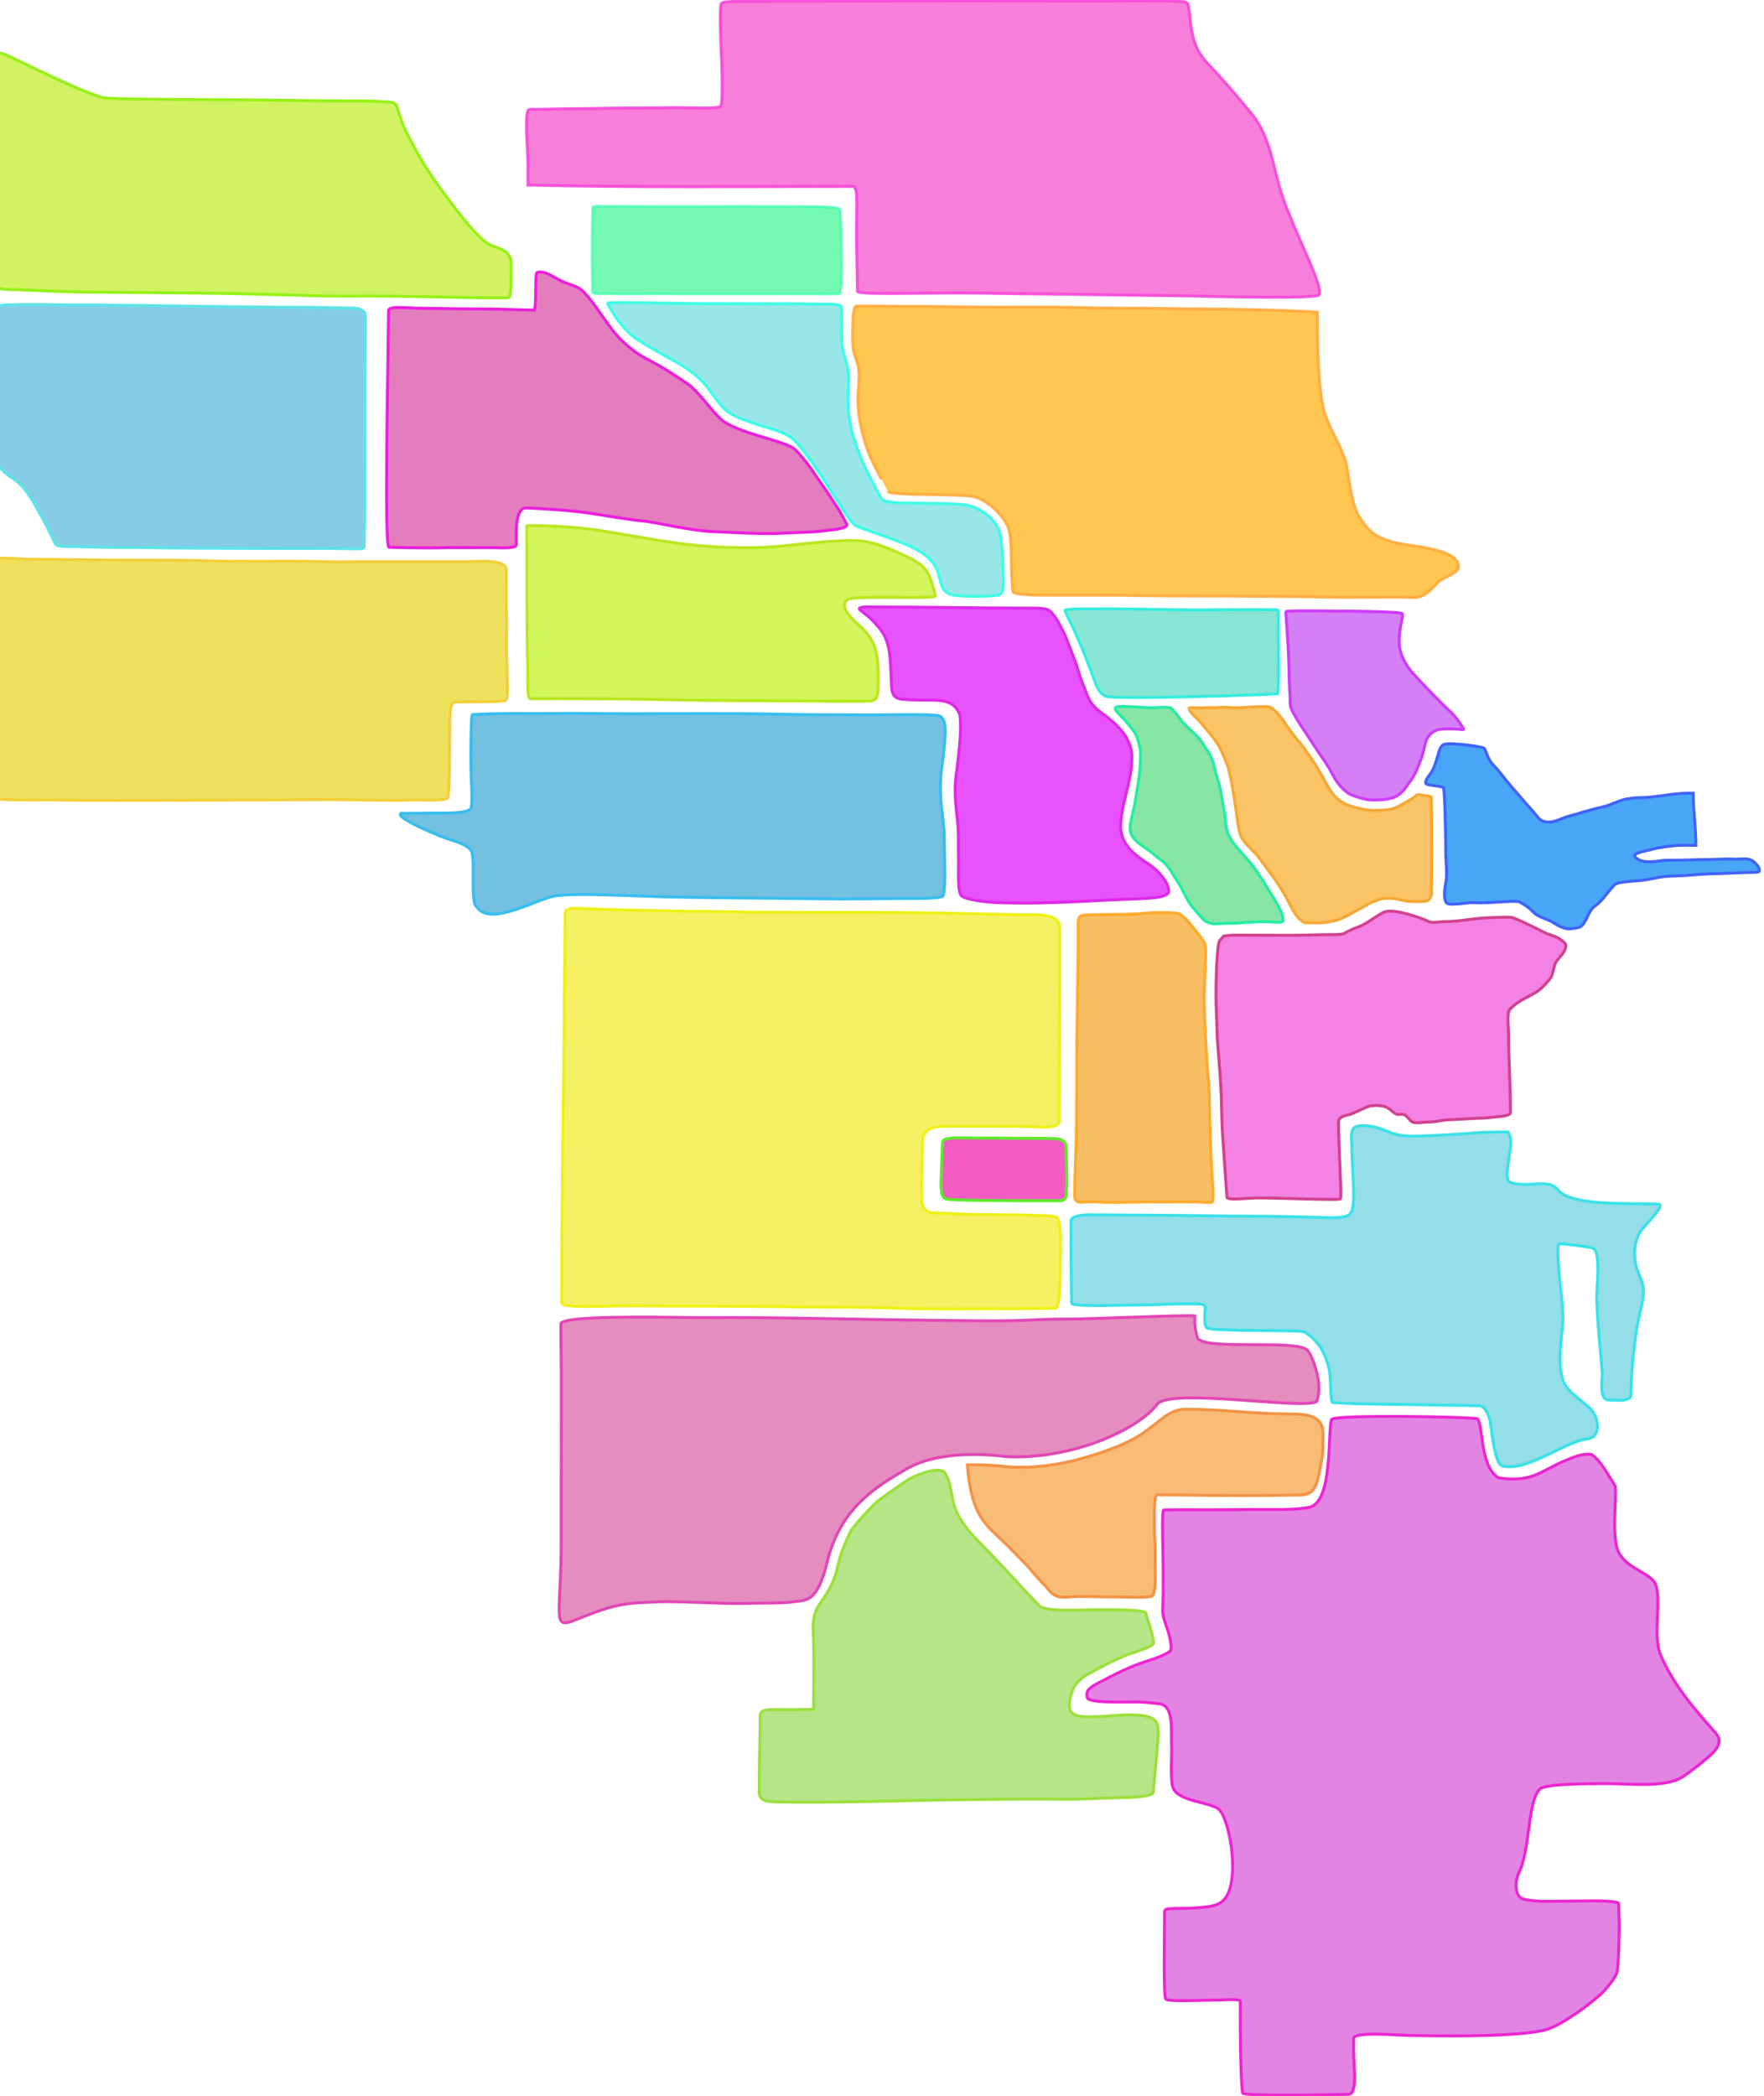 <?xml version="1.0" encoding="utf-8"?>
<svg width="598.959" height="711.54" viewBox="771.357 338.353 598.959 711.54" xmlns="http://www.w3.org/2000/svg">
  <g transform="matrix(1, 0, 0, 1, -50.302, -150.521)">
    <path id="loop" ng-click="sortApts('loop')" d="M 1235.795 808.19 C 1234.812 809.365 1234.273 825.091 1234.694 832.96 C 1234.911 837.023 1234.844 839.938 1235.126 843.291 C 1235.61 849.052 1236.142 856.073 1236.344 860.829 C 1236.445 863.215 1236.495 870.141 1236.8 874.383 C 1237.222 880.238 1237.819 889.492 1238.267 895.281 C 1238.365 896.549 1244.8 895.559 1249.09 895.559 C 1256.838 895.559 1276.464 896.443 1276.782 895.876 C 1277.302 895.237 1276.152 878.793 1276.152 869.849 C 1276.152 867.635 1279.247 867.506 1280.211 867.143 C 1282.872 866.141 1285.911 864.425 1287.082 864.286 C 1288.949 864.065 1289.67 864.143 1291.141 864.365 C 1292.891 864.63 1294.036 865.989 1295.096 866.692 C 1296.413 867.566 1296.711 867.086 1297.802 867.143 C 1299.466 867.23 1300.075 869.369 1301.41 869.849 C 1302.517 870.247 1304.799 869.849 1305.469 869.849 C 1309.716 869.849 1311.152 868.947 1315.392 868.947 C 1315.576 868.947 1323.511 868.496 1323.511 868.496 C 1327.059 868.496 1328.407 868.071 1330.474 867.969 C 1332.12 867.888 1334.54 867.41 1334.54 866.613 C 1334.54 857.575 1333.885 848.357 1333.885 839.63 C 1333.885 837.835 1333.198 832.649 1334.336 831.511 C 1337.391 828.457 1339.189 828.107 1343.416 825.606 C 1345.086 824.618 1347.985 821.251 1348.318 820.686 C 1348.756 819.943 1349.477 816.458 1349.719 815.974 C 1350.687 814.039 1353.802 811.87 1353.279 809.41 C 1351.13 806.743 1347.924 806.382 1346.324 805.582 C 1343.042 803.942 1338.706 801.698 1335.238 800.39 C 1334.349 800.055 1329.504 800.39 1328.472 800.39 C 1322.859 800.39 1317.969 801.743 1312.235 801.743 C 1310.948 801.743 1307.942 802.302 1306.823 801.743 C 1304.238 800.45 1294.524 797.067 1291.487 798.585 C 1289.133 799.763 1287.588 801.05 1285.624 802.194 C 1282.033 804.286 1282.84 803.176 1277.956 805.802 C 1276.992 806.321 1272.965 806.093 1269.528 806.212 C 1266.92 806.303 1262.904 806.403 1259.651 806.403 C 1250.799 806.403 1240.966 806.297 1239.526 806.375 L 1237.128 806.672 L 1235.795 808.19 Z" style="stroke: rgb(210, 65, 142); fill: rgba(236, 51, 211, 0.612);"/>
  </g>
  <g transform="matrix(1, 0, 0, 1, -50.302, -149.521)"> 
    <path id="westloop" ng-click="sortApts('westloop')" d="M 1187.761 802.014 C 1187.761 818.617 1187.242 833.812 1187.242 850.024 C 1187.242 856.505 1187.214 862.847 1187.165 868.874 C 1187.097 877.334 1186.55 885.858 1186.55 894.295 C 1186.757 895.514 1187.313 895.576 1187.588 895.851 C 1187.999 896.262 1190.716 895.851 1191.22 895.851 C 1194.501 895.851 1197.832 896.158 1201.077 896.092 C 1205.878 895.994 1211.503 895.853 1216.666 895.893 C 1223.481 895.946 1222.222 895.896 1227.478 895.893 C 1229.302 895.892 1233.004 896.385 1233.415 895.851 C 1233.842 893.467 1233.366 889.447 1233.286 888.163 C 1233.151 885.995 1232.972 881.721 1232.765 878.462 C 1232.618 876.155 1232.573 872.977 1232.485 869.986 C 1232.411 867.465 1232.368 861.117 1232.296 859.194 C 1232.192 856.404 1231.418 848.945 1231.229 843.972 C 1231.008 838.154 1230.229 831.726 1230.732 819.895 C 1230.937 815.066 1231.406 809.192 1230.697 808.01 C 1229.635 806.332 1223.817 798.406 1221.775 797.991 C 1219.28 797.485 1212.42 797.725 1211.676 797.794 C 1208.162 798.122 1205.331 798.318 1198.606 798.318 C 1195.702 798.318 1190.294 798.397 1189.282 798.604 C 1188.624 798.739 1188.286 798.959 1187.971 799.696 C 1187.751 800.416 1187.803 800.727 1187.752 802.088" style="stroke: rgba(255, 166, 32, 0.91); fill: rgba(241, 149, 0, 0.612);"/>
  </g>
  <g transform="matrix(1, 0, 0, 1, -51.302, -150.521)">
    <path id="riverwest" ng-click="sortApts('riverwest')" d="M 1201.748 728.888 C 1203.437 728.346 1209.943 729.134 1214.183 729.134 C 1214.922 729.134 1219.704 728.741 1220.271 729.309 C 1221.088 730.125 1222.281 731.387 1223.007 732.489 C 1225.143 735.735 1228.944 737.934 1230.669 740.741 C 1232.712 744.065 1234.069 745.097 1234.94 749.167 C 1235.683 752.639 1236.439 754.035 1237.096 757.189 C 1237.681 759.997 1237.848 762.279 1238.256 763.821 C 1239.057 766.847 1238.263 769.202 1240.07 772.816 C 1242.022 776.721 1245.511 779.454 1248.285 783.152 C 1250.23 785.745 1252.949 790.192 1254.285 792.418 C 1256.116 795.469 1258.318 798.552 1258.318 801.493 C 1258.053 802.36 1252.961 801.748 1252.477 801.748 C 1247.14 801.748 1244.487 802.333 1238.889 802.333 C 1237.74 802.333 1235.371 802.597 1234.319 802.433 C 1233.585 802.318 1232.129 801.889 1231.304 801.059 C 1230.15 799.898 1227.475 796.744 1226.445 795.263 C 1225.301 793.618 1224.338 790.893 1222.224 787.717 C 1220.789 785.562 1219.81 783.641 1218.433 782.172 C 1217.285 780.947 1215.48 779.885 1214.183 778.692 C 1212.902 777.514 1209.243 775.37 1208.092 774.014 C 1206.888 772.595 1206.228 771.324 1206.388 769.309 C 1206.512 767.744 1207.783 763.03 1207.984 761.691 C 1208.279 759.722 1209.478 753.61 1209.803 749.046 C 1209.88 747.961 1210.09 744.03 1209.787 742.984 C 1209.304 741.319 1209.124 739.511 1208.038 737.754 C 1207.267 736.506 1206.017 734.964 1205.11 733.901 C 1204.197 732.831 1203.887 732.696 1202.521 731.188 C 1201.598 730.168 1200.654 729.229 1201.929 728.86" style="stroke: rgb(38, 236, 163); fill: rgba(85, 218, 129, 0.702);"/>
  </g>
  <g transform="matrix(1, 0, 0, 1, -50.302, -150.521)">
    <path id="streeterville" ng-click="sortApts('streeterville')" d="M 1311.462 741.903 C 1310.94 742.274 1310.563 743.141 1310.366 743.729 C 1309.626 745.95 1309.159 748.49 1307.809 750.853 C 1307.313 751.722 1305.384 753.68 1305.8 754.871 C 1306.357 755.579 1310.816 755.609 1311.76 756.234 C 1312.176 756.735 1312.558 770.7 1312.558 778.25 C 1312.558 781.459 1313.197 785.466 1312.558 788.661 C 1312.19 790.499 1311.744 793.518 1312.666 795.161 C 1313.19 796.094 1314.923 795.787 1315.459 795.787 C 1318.108 795.787 1319.737 795.234 1322.397 795.317 C 1325.465 795.413 1326.351 795.358 1329.941 795.134 C 1332.454 794.977 1336.418 794.725 1337.215 794.954 C 1338.06 795.251 1338.659 795.664 1338.859 795.784 C 1340.477 796.754 1341.228 797.422 1342.512 798.706 C 1344.137 800.331 1347.006 800.807 1348.905 801.994 C 1350.359 802.902 1352.437 804.185 1354.202 804.185 C 1354.384 804.368 1357.773 803.77 1358.037 803.638 C 1360.348 802.482 1360.835 798.059 1363.151 796.514 C 1365.765 794.772 1367.699 791.419 1369.909 789.208 C 1370.818 788.3 1375.729 788 1376.961 787.939 C 1381.829 787.699 1384.494 786.463 1388.262 786.343 C 1395.992 786.098 1397.529 785.713 1401.359 785.574 C 1405.19 785.435 1408.242 785.364 1412.283 785.173 C 1416.122 784.991 1417.848 785.111 1418.611 784.898 C 1419.618 784.617 1418.796 783.096 1418.031 782.3 C 1417.266 781.504 1416.496 780.74 1415.132 780.531 C 1413.413 780.268 1411.678 780.674 1409.774 780.52 C 1408.031 780.379 1405.528 780.625 1402.225 780.655 C 1397.408 780.699 1392.614 780.963 1388.549 780.899 C 1386.212 780.862 1385.936 781.115 1383.964 781.311 C 1382.363 781.47 1379.752 781.665 1378.039 780.72 C 1374.166 778.582 1379.904 777.968 1382.642 777.202 C 1384.805 776.596 1384.964 776.732 1386.825 776.376 C 1387.883 776.174 1389.497 776.078 1389.635 776.058 C 1392.185 775.694 1394.89 775.875 1397.489 775.875 C 1397.489 769.733 1396.576 763.846 1396.576 758.158 C 1390.791 757.976 1385.753 759.286 1380.138 759.62 C 1377.547 759.774 1377.228 759.537 1373.745 760.168 C 1371.345 760.603 1368.496 762.267 1365.526 762.907 C 1361.239 763.83 1358.075 764.971 1354.202 766.012 C 1351.4 766.765 1348.815 768.722 1345.617 767.656 C 1344.299 767.217 1343.564 765.93 1342.512 764.734 C 1339.644 761.472 1337.805 759.383 1334.988 756.086 C 1334.249 755.221 1332.016 752.537 1331.005 751.218 C 1330.311 750.314 1328.949 748.797 1328.266 748.113 C 1327.283 747.13 1326.533 744.891 1326.063 743.746 C 1325.797 743.098 1325.703 742.848 1324.967 742.65 C 1320.443 741.636 1314.747 741.333 1313.68 741.353 L 1312.017 741.553 L 1311.462 741.903 Z" style="fill: rgba(7, 137, 243, 0.741); stroke: rgb(65, 99, 251);"/>
  </g>
  <g transform="matrix(1, 0, 0, 1, -51.302, -150.521)">
    <path id="rivernorth" ng-click="sortApts('rivernorth')" d="M 1232.109 729.081 C 1238.243 729.259 1235.852 728.771 1241.22 729.134 C 1243.094 729.261 1248.778 728.778 1250.669 728.778 C 1251.056 728.778 1253.944 728.65 1253.944 729.009 C 1256.091 729.956 1258.621 733.827 1259.728 735.487 C 1262.302 739.349 1263.667 740.298 1266.286 744.054 C 1269.387 748.501 1270.956 751.107 1273.339 755.501 C 1275.509 759.502 1277.705 761.733 1283.109 763.084 C 1285.129 763.589 1287.131 764.031 1289.511 764.002 C 1291.486 763.978 1294.922 763.929 1296.744 763.018 C 1298.79 761.994 1302.607 759.93 1303.915 758.622 C 1303.966 758.571 1308.679 759.259 1308.681 759.382 C 1308.771 765.049 1308.774 773.764 1308.774 780.138 C 1308.774 784.87 1308.713 788.016 1308.713 792.44 C 1308.428 793.878 1307.811 794.595 1306.946 794.76 C 1305.471 795.041 1301.403 795.002 1299.91 794.704 C 1296.558 794.034 1294.466 793.347 1291.209 794.161 C 1287.131 795.18 1280.359 800.309 1276.403 801.297 C 1271.505 802.522 1270.77 802.098 1265.654 802.098 C 1262.42 800.597 1260.751 795.839 1259.14 793.057 C 1258.418 791.811 1255.964 787.806 1254.264 785.637 C 1253.276 784.377 1250.06 779.705 1248.766 778.411 C 1243.509 773.155 1243.645 773.284 1242.608 765.794 C 1241.683 759.111 1241.072 754.986 1239.777 749.704 C 1239.495 748.554 1237.739 744.475 1236.421 741.834 C 1233.405 737.474 1233.518 738.133 1230.555 734.379 C 1229.344 732.845 1226.414 730.759 1226.414 729.241 C 1226.414 729.009 1232.109 729.312 1232.109 729.081 Z" style="stroke: rgb(245, 168, 53); fill: rgba(247, 171, 38, 0.71);"/>
  </g>
  <g transform="matrix(1, 0, 0, 1, -51.302, -150.521)">
    <path id="goldcoast" ng-click="sortApts('gold-coast')" d="M 1259.487 700.194 C 1259.8 704.69 1260.352 711.369 1260.352 718.32 C 1260.352 718.694 1260.638 724.47 1260.638 724.47 C 1260.846 726.371 1260.482 728.098 1261.15 729.573 C 1262.644 732.87 1266.204 737.852 1268.475 741.387 C 1270.487 744.518 1271.943 746.401 1273.654 749.165 C 1275.44 752.051 1276.055 754.517 1279.789 757.675 C 1281.508 759.128 1285.303 759.945 1286.431 760.227 C 1288.331 760.701 1294.097 760.506 1296.172 759.469 C 1298.626 758.242 1299.191 757.264 1300.576 755.377 C 1301.288 754.408 1301.872 753.724 1302.928 751.82 C 1303.811 750.229 1304.287 748.81 1305.205 746.509 C 1305.755 745.131 1306.377 741.958 1306.859 740.403 C 1307.311 739.104 1308.291 738.085 1308.711 737.768 C 1309.119 737.46 1310.092 736.631 1311.696 736.464 C 1313.697 736.256 1313.827 736.323 1315.766 736.329 C 1317.251 736.333 1319.543 736.63 1319.664 736.508 C 1319.867 736.306 1317.14 732.597 1316.418 731.813 C 1315.309 730.609 1314.189 729.648 1312.798 728.257 C 1309.216 724.675 1303.197 718.597 1301.193 715.987 C 1300.401 714.956 1300.096 714.304 1299.304 712.927 C 1298.555 711.594 1298.248 710.209 1297.956 709.155 C 1297.754 708.426 1297.736 706.518 1297.736 706.518 C 1297.736 704.315 1298.067 702.459 1298.312 700.974 C 1298.554 699.508 1299.412 697.029 1298.444 697.065 C 1295.469 696.265 1267.936 696.263 1263.691 696.263 C 1262.688 696.305 1260.92 696.336 1260.92 696.336 C 1260.191 696.354 1259.253 696.303 1259.253 696.799 L 1259.487 700.194 Z" style="fill: rgba(201, 94, 243, 0.792); stroke: rgb(206, 59, 251);"/>
  </g>
  <g transform="matrix(1, 0, 0, 1, -50.302, -150.521)">
    <path id="oldtown" ng-click="sortApts('old-town')" d="M 1194.959 695.6 C 1198.314 695.442 1224.56 696.025 1231.07 695.928 C 1236.157 695.852 1255.04 695.707 1255.555 695.996 C 1255.827 696.383 1255.679 700.92 1255.679 703.701 C 1255.679 710.075 1255.997 720.964 1255.442 724.407 C 1250.612 724.764 1199.523 726.471 1197.04 725.192 C 1194.222 723.74 1193.66 720.6 1192.725 718.273 C 1191.653 715.604 1190.083 711.379 1189.032 708.88 C 1188.105 706.675 1186.321 702.498 1185.058 700.022 C 1184.486 698.901 1183.312 696.674 1183.312 696.053 C 1183.312 695.759 1187.376 695.601 1187.376 695.601 L 1194.959 695.6 Z" style="stroke: rgb(52, 237, 222); fill: rgba(85, 218, 194, 0.69);"/>
  </g>
  <g transform="matrix(1, 0, 0, 1, -52.302, -150.521)">
    <path id="southloop" ng-click="sortApts('south-loop')" d="M 1187.37 918.779 C 1187.317 921.983 1187.317 911.375 1187.317 903.311 C 1187.317 901.468 1192.475 901.284 1193.181 901.284 C 1198.993 901.284 1204.515 901.408 1210.327 901.408 C 1225.472 901.408 1236.726 901.768 1252.208 901.768 C 1256.288 901.768 1268.068 902.099 1272.101 902.17 C 1274.754 902.217 1279.467 902.626 1281.678 901.345 C 1283.873 899.658 1283.208 893.287 1283.117 889.419 C 1283.067 887.306 1282.672 881.979 1282.672 878.959 C 1282.672 875.607 1282.032 873.353 1283.496 871.647 C 1284.699 870.823 1287.187 870.953 1288.819 871.176 C 1290.824 871.451 1293.164 872.239 1295.634 873.321 C 1299.124 874.817 1303.546 874.569 1305.548 874.538 C 1309.331 874.479 1318.994 873.933 1324.27 873.505 C 1328.778 873.139 1335.575 873.156 1335.575 873.156 C 1338.786 876.261 1332.991 889.272 1336.696 890.365 C 1343.34 892.324 1349.232 888.636 1352.784 892.932 C 1357.294 898.387 1376.298 897.234 1387.033 897.692 C 1388.817 898.23 1382.972 904.065 1381.428 905.934 C 1379.511 908.255 1377.925 912.538 1379.029 918.012 C 1379.654 921.112 1381.723 924.138 1381.685 926.933 C 1381.811 930.158 1380.635 933.558 1379.754 937.967 C 1378.802 942.733 1377.426 955.079 1377.426 962.203 C 1377.426 965.022 1372.316 964.115 1369.862 964.155 C 1366.576 964.208 1367.729 957.466 1367.685 955.156 C 1367.626 952.036 1365.554 934.506 1365.872 927.667 C 1366.088 923.027 1366.909 913.927 1364.681 912.686 C 1363.794 912.124 1353.241 911.019 1353.241 911.019 C 1351.299 911.132 1354.341 929.925 1354.341 935.925 C 1354.341 941.793 1352.099 950.666 1354.399 957.565 C 1355.673 961.386 1361.35 964.789 1363.749 967.188 C 1366.322 969.762 1367.852 977.02 1362.24 977.389 C 1354.808 978.478 1341.952 988.665 1333.705 986.515 C 1330.876 985.681 1330.005 972.023 1329.395 970.352 C 1328.974 969.197 1328.046 966.51 1326.243 966.14 C 1322.236 965.91 1290.914 965.609 1284.005 965.418 C 1282.431 965.375 1276.184 965.015 1276.184 965.015 C 1275.335 965.067 1275.579 957.141 1275.09 954.381 C 1274.643 951.859 1273.647 949.088 1272.48 947.144 C 1271.758 945.431 1268.207 941.436 1265.932 940.905 C 1263.761 940.398 1235.331 940.85 1233.639 939.705 C 1232.733 939.559 1232.659 936.972 1232.716 935.544 C 1232.801 933.415 1233.268 931.969 1232.014 931.702 C 1230.544 931.389 1221.955 931.53 1218.845 931.695 C 1214.273 931.938 1205.101 931.911 1201.976 932.005 C 1199.325 932.085 1187.249 932.347 1187.535 931.232 L 1187.43 925.025 L 1187.37 918.779 Z" style="fill: rgba(85, 203, 218, 0.631); stroke: rgb(58, 226, 232);"/>
  </g>
  <g transform="matrix(1, 0, 0, 1, -51.302, -150.521)">
    <path id="pilsen" ng-click="sortApts('pilsen')" d="M 1013.259 955.601 C 1013.258 962.682 1013.227 977.652 1013.227 995.27 C 1013.227 995.634 1013.227 1011.611 1013.227 1011.611 C 1013.227 1037.614 1009.85 1042.113 1017.86 1038.865 C 1031.938 1033.157 1034.859 1033.142 1045.357 1032.694 C 1053.755 1032.336 1067.577 1033.43 1075.2 1033.219 C 1082.462 1033.018 1088.822 1033.219 1092.551 1032.605 C 1096.149 1032.013 1100.223 1033.134 1103.562 1019.011 C 1108.086 1000.548 1120.314 993.572 1130.208 987.695 C 1143.071 980.056 1164.076 983.368 1164.076 983.368 C 1186.539 984.57 1209.061 974.18 1215.549 965.622 C 1219.901 959.882 1264.947 967.526 1269.673 964.682 C 1272.277 958.641 1267.868 948.51 1266.609 947.251 C 1262.847 943.489 1231.883 947.376 1229.279 943.181 C 1228.046 939.404 1228.351 935.612 1228.351 935.612 C 1225.616 935.18 1192.526 936.734 1184.644 936.7 C 1173.418 936.651 1173.167 937.413 1155.209 937.268 C 1107.823 936.886 1093.347 936.011 1060.474 936.197 C 1054.846 936.229 1012.803 935.018 1013.089 938.367 L 1013.259 955.601 Z" style="fill: rgba(218, 85, 160, 0.671); stroke: rgb(226, 70, 182);"/>
  </g>
  <g transform="matrix(1, 0, 0, 1, -49.302, -150.521)">
    <path id="chinatown" ng-click="sortApts('chinatown')" d="M 1149.128 986.165 C 1150.572 1004.535 1155.73 1006.535 1163.017 1013.823 C 1164.548 1015.354 1168.151 1019.075 1169.645 1020.642 C 1171.001 1022.065 1173.217 1024.999 1175.986 1027.665 C 1179.433 1032.648 1182.331 1030.698 1187.856 1030.85 C 1191.909 1030.961 1197.692 1031.021 1200.843 1031.021 C 1202.885 1031.021 1209.54 1031.396 1211.788 1030.777 C 1213.379 1029.805 1212.81 1022.361 1212.889 1017.358 C 1212.968 1012.389 1212.592 1011.107 1212.582 1005.867 C 1212.573 1001.274 1212.532 995.812 1213.874 996.35 C 1222.979 996.35 1231.906 996.595 1242.31 996.595 C 1251.499 996.595 1261.514 996.389 1262.249 996.389 C 1267.55 996.389 1268.004 992.136 1269.257 985.315 C 1270.082 981.829 1269.876 977.519 1269.876 975.477 C 1269.876 969.195 1263.793 968.907 1258.598 968.907 C 1245.817 968.907 1236.332 967.306 1223.171 967.306 C 1216.05 967.306 1213.351 973.926 1202.915 978.705 C 1196.794 981.508 1190.153 983.492 1185.234 984.724 C 1177.243 986.725 1168.322 987.564 1160.381 986.607 C 1155.514 986.021 1149.128 986.165 1149.128 986.165 Z" style="fill: rgba(245, 162, 67, 0.722); stroke: rgb(243, 147, 68);"/>
  </g>
  <g transform="matrix(1, 0, 0, 1, -52.302, -150.521)">
    <path id="bridgeport" ng-click="sortApts('bridgeport')" d="M 1081.746 1076.006 C 1081.746 1078.705 1081.451 1087.617 1081.451 1096.134 C 1081.184 1098.857 1082.217 1099.876 1083.907 1100.301 C 1086.049 1100.84 1102.041 1100.661 1104.428 1100.661 C 1110.144 1100.661 1128.643 1100.224 1135.07 1100.094 C 1140.076 1099.993 1148.842 1099.86 1154.549 1099.794 C 1162.602 1099.7 1175.667 1099.533 1182.757 1099.679 C 1189.67 1099.822 1198.942 1099.239 1203.274 1099.172 C 1208.312 1099.095 1214.8 1098.799 1215.222 1097.438 C 1215.751 1091.259 1217.091 1079.31 1216.87 1075.676 C 1216.599 1071.232 1211.88 1071.057 1206.057 1071.059 C 1203.191 1071.059 1194.795 1072.202 1189.802 1071.442 C 1186.128 1070.668 1186.578 1067.293 1187.131 1065.032 C 1187.684 1062.771 1188.184 1060.639 1191.89 1057.918 C 1194.868 1056.13 1202.724 1051.945 1207.033 1050.42 C 1209.251 1049.585 1214.522 1048.186 1215.353 1046.751 C 1215.461 1045.033 1213.874 1040.298 1212.615 1036.337 C 1211.628 1035.331 1200.9 1035.299 1195.007 1035.377 C 1188.677 1035.46 1178.463 1036.047 1176.511 1033.962 C 1176.511 1033.962 1172.484 1029.795 1170.424 1027.572 C 1169.505 1026.58 1165.118 1021.719 1162.778 1019.368 C 1160.935 1017.181 1157.444 1013.848 1154.899 1011.135 C 1153.26 1009.554 1148.588 1004.166 1147.433 999.194 C 1146.709 996.077 1146.118 991.047 1144.891 989.819 C 1144.361 985.585 1134.166 989.806 1132.102 991.169 C 1126.814 994.662 1125.986 995.407 1122.12 998.16 C 1120.682 999.183 1115.249 1004.941 1112.742 1008.279 C 1110.147 1013.704 1109.197 1015.864 1107.971 1021.168 C 1106.255 1028.594 1102.332 1032.409 1101.082 1034.93 C 1099.613 1037.891 1099.67 1040.556 1099.841 1044.466 C 1100.039 1049.005 1099.974 1052.721 1099.974 1055.529 C 1099.974 1062.237 1099.924 1062.445 1099.924 1069.153 C 1099.394 1069.153 1094.505 1069.254 1094.118 1069.254 C 1089.228 1069.254 1088.058 1069.244 1086.683 1069.264 C 1085.405 1069.282 1081.645 1068.943 1081.746 1071.441 L 1081.746 1076.006 Z" style="fill: rgba(151, 218, 85, 0.702); stroke: rgb(155, 224, 59);"/>
  </g>
  <g>
  <path id="little italy" ng-click="sortApts('little-italy')" d="M 1091.026 734.823 C 1090.962 738.891 1090.223 744.867 1092.526 745.351 C 1094.128 746.002 1116.756 745.983 1129.481 745.983 C 1130.966 745.983 1133.056 746.217 1133.272 744.624 C 1133.805 740.7 1133.502 737.081 1133.502 732.902 C 1133.502 731.761 1133.434 728.641 1133.229 727.021 C 1132.886 725.024 1130.365 724.937 1128.235 724.862 C 1125.427 724.763 1120.207 724.849 1117.509 724.804 C 1114.701 724.757 1104.611 724.668 1101.527 724.682 C 1096.896 724.703 1091.722 724.247 1091.418 726.042 L 1091.026 734.823 Z" style="stroke: rgb(93, 234, 42); fill: rgba(239, 24, 171, 0.71);" transform="matrix(1, 0, 0, 1, 0, 0)"/>
</g>
  <g transform="matrix(1, 0, 0, 1, -51.302, -150.521)">
    <path id="west town" ng-click="sortApts('west-town')" d="M 1014.267 827.176 C 1014.325 842.586 1013.396 886.264 1013.396 931.208 C 1013.577 933.135 1028.802 932.132 1036.514 932.174 C 1046.123 932.226 1050.774 932.288 1063.95 932.288 C 1080.058 932.288 1093.257 932.621 1109.365 932.621 C 1114.919 932.621 1124.49 932.878 1129.977 933.036 C 1136.937 933.236 1140.514 933.224 1148.08 933.224 C 1155.205 933.224 1163.244 933.14 1170.369 933.14 C 1170.445 933.14 1180.711 932.974 1180.711 932.974 C 1182.943 933.861 1182.619 920.444 1182.653 917.207 C 1182.736 909.23 1183.002 902.687 1181.09 901.961 C 1179.206 901.194 1154.114 901.269 1150.951 901.115 C 1148.828 901.011 1138.964 900.591 1138.964 900.591 C 1135.267 899.936 1135.68 896.793 1135.551 892.758 C 1135.551 886.872 1135.922 881.507 1135.922 876.551 C 1135.922 871.457 1140.566 871.217 1144.431 871.217 C 1155.443 871.217 1166.975 871.17 1171.993 871.337 C 1175.791 871.463 1182.284 872.215 1182.284 869.427 C 1182.284 854.248 1182.533 837.656 1182.533 822.477 C 1182.533 820.917 1182.533 803.89 1182.533 803.89 C 1182.345 798.76 1174.513 799.473 1170.592 799.435 C 1166.201 799.393 1149.428 798.987 1141.992 798.855 C 1127.219 798.592 1117.326 798.599 1086.997 798.599 C 1078.323 798.599 1063.653 798.24 1054.98 798.24 C 1054.499 798.24 1033.068 797.758 1033.068 797.758 C 1032.139 797.758 1026.904 797.547 1024.015 797.465 C 1019.6 797.34 1014.952 796.638 1014.576 798.637 L 1014.267 827.176 Z" style="stroke: rgb(238, 241, 23); fill: rgba(239, 231, 11, 0.631);"/>
  </g>
  <g transform="matrix(1, 0, 0, 1, -50.302, -150.521)">
    <path id="goose island" ng-click="sortApts('goose-island')" d="M 1116.334 698.044 C 1117.801 699.158 1120.118 701.721 1121.255 703.495 C 1122.703 705.753 1123.303 707.934 1123.686 710.433 C 1124.04 712.743 1124.219 717.428 1124.331 720.472 C 1124.429 723.131 1124.363 725.99 1128.054 726.248 C 1132.149 726.662 1136.121 726.461 1139.206 726.583 C 1141.768 726.684 1146.044 726.961 1147.598 731.654 C 1147.975 734.859 1147.774 738.755 1147.435 742.266 C 1147.115 745.587 1146.892 748.108 1146.311 752.034 C 1145.593 756.888 1146.15 761.994 1146.73 767.084 C 1147.313 772.2 1146.973 776.264 1147.116 780.763 C 1147.23 784.334 1146.681 791.603 1148.168 793.054 C 1150.169 794.442 1156.937 795.126 1159.608 795.264 C 1162.394 795.408 1170.289 795.518 1173.464 795.435 C 1178.799 795.296 1183.082 795.187 1189.164 794.876 C 1192.507 794.705 1199.062 794.352 1201.756 794.261 C 1204.6 794.165 1210.699 793.974 1214.289 793.55 C 1218.395 793.065 1218.507 791.594 1218.507 791.594 C 1218.507 787.982 1214.267 784.136 1212.945 783.138 C 1209.743 780.72 1202.171 777.104 1202.171 769.406 C 1202.171 765.261 1203.409 760.965 1204.515 756.28 C 1205.507 752.081 1205.975 749.54 1205.975 746.092 C 1205.975 742.789 1204.819 739.773 1202.496 736.987 C 1200.539 734.641 1198.378 732.87 1195.436 730.712 C 1192.11 728.271 1191.214 726.047 1190.161 723.182 C 1189.403 721.121 1188.682 719.679 1187.882 716.9 C 1186.988 713.794 1186.297 712.34 1185.122 709.208 C 1183.784 705.64 1183.558 705.115 1182.481 702.835 C 1181.192 700.581 1180.523 698.931 1179.443 697.75 C 1178.322 696.524 1178.244 695.334 1173.402 695.334 C 1152.868 695.334 1138.14 694.95 1119.406 694.95 C 1118.78 694.95 1112.474 694.583 1113.566 695.803 L 1116.334 698.044 Z" style="fill: rgba(224, 19, 251, 0.729); stroke: rgb(222, 42, 232);"/>
  </g>
  <g transform="matrix(1, 0, 0, 1, -51.302, -150.521)">
    <path id="ukrainian village" ng-click="sortApts('ukrainian-village')" d="M 983.102 731.468 C 982.513 730.795 982.439 747.605 982.669 752.825 C 982.728 754.165 983.122 761.162 982.685 762.982 C 982.335 765.479 971.397 764.792 967.738 764.922 C 965.402 765.005 958.883 764.992 958.883 764.992 C 956.132 766.182 972.361 773.142 976.782 774.332 C 979.155 775.059 982.725 776.552 982.965 778.512 C 983.901 781.339 982.422 795.528 984.479 796.674 C 989.166 803.88 1005.632 793.505 1011.832 792.907 C 1015.339 792.569 1019.25 792.538 1020.463 792.538 C 1028.648 792.538 1040.54 793.139 1048.626 793.34 C 1061.37 793.656 1078.923 793.743 1084.536 793.803 C 1090.45 793.867 1102.786 794.056 1107.51 794.056 C 1110.705 794.056 1122.593 793.991 1125.584 793.924 C 1129.739 793.831 1142.238 794.146 1142.827 793.055 C 1143.866 791.13 1143.283 779.1 1143.283 773.394 C 1143.283 769.344 1142.312 762.601 1142.312 762.601 C 1141.865 757.939 1141.906 753.343 1142.347 750.235 C 1142.829 746.838 1143.29 743.019 1143.554 738.706 C 1143.957 732.124 1141.978 731.849 1140.327 731.71 C 1134.227 731.195 1118.91 731.702 1115.077 731.601 C 1112.121 731.523 1102.412 731.507 1099.209 731.507 C 1092.997 731.507 1083.591 731.226 1075.485 731.171 C 1069.387 731.13 1052.355 731.141 1046.58 731.171 C 1031.734 731.249 1026.138 731.101 1018.183 731.057 C 1016.053 731.045 1004.212 731.147 1002.742 731.136 C 1001.525 731.066 991.605 731.122 989.015 731.223 L 983.102 731.468 Z" style="fill: rgba(85, 178, 218, 0.82); stroke: rgb(55, 190, 239);"/>
  </g>
  <g transform="matrix(1, 0, 0, 1, -51.302, -150.521)">
    <path id="lincoln park" ng-click="sortApts('lincoln-park')" d="M 1113.465 592.771 C 1112.254 592.965 1112.266 598.063 1112.206 599.908 C 1112.127 602.336 1112.133 606.427 1112.498 607.997 C 1113.029 610.283 1113.764 611.232 1114.193 614.195 C 1114.648 617.338 1113.977 619.902 1113.971 624.693 C 1113.96 633.135 1117.249 642.081 1118.39 644.477 C 1119.672 647.17 1124.125 655.759 1124.129 655.727 C 1125.208 657.238 1149.543 656.349 1153.567 657.533 C 1157.054 658.56 1162.043 661.985 1164.772 667.379 C 1166.051 669.908 1166.028 676.41 1166.028 676.41 C 1165.989 680.652 1166.299 689.455 1166.731 689.887 C 1167.928 691.083 1178.188 690.956 1180.179 690.956 C 1187.875 690.956 1197.874 690.924 1201.999 690.97 C 1203.87 690.991 1217.136 691.17 1217.136 691.17 C 1219.71 691.206 1234.117 691.203 1238.851 691.231 C 1244.078 691.262 1264.672 691.341 1274.341 691.607 C 1281.263 691.797 1298.462 691.425 1301.973 691.702 C 1307.688 692.153 1309.542 686.827 1312.785 685.206 C 1313.423 684.886 1317.299 683.435 1317.834 681.72 C 1318.692 675.157 1301.945 674.44 1296.858 673.211 C 1289.987 671.55 1287.378 669.527 1283.995 663.993 C 1281.47 659.862 1280.494 649.818 1279.912 647.043 C 1278.612 640.842 1273.617 634.086 1272.073 627.852 C 1270.446 621.283 1269.939 608.756 1269.939 594.873 C 1257.806 594.103 1252.4 594.146 1241.797 593.882 C 1237.779 593.782 1224.2 593.781 1219.218 593.625 C 1212.038 593.4 1200.049 593.644 1188.657 593.282 C 1180.939 593.037 1168.97 593.18 1161.177 593.18 C 1154.256 593.18 1142.205 592.892 1134.959 592.892 C 1129.406 592.892 1128.233 592.917 1124.022 592.823 L 1113.465 592.771 Z" style="fill: rgba(255, 180, 18, 0.741); stroke: rgba(255, 169, 56, 0.89);"/>
  </g>
  <g transform="matrix(1, 0, 0, 1, -51.302, -150.521)">
    <g>
      <path id="lakeview" ng-click="sortApts('lakeview')" d="M 1002.358 526.033 C 1000.564 526.14 1001.95 539.893 1001.95 545.657 C 1001.95 546.973 1001.95 551.708 1001.95 551.708 C 1039.278 552.573 1075.275 552.165 1112.294 552.165 C 1114.361 552.26 1113.291 560.263 1113.526 571.945 C 1113.648 577.994 1113.82 587.786 1113.82 587.786 C 1113.966 589.195 1140.728 587.962 1160.606 588.465 C 1168.138 588.655 1185.794 588.683 1193.974 588.893 C 1201.272 589.08 1220.113 589.194 1229.426 589.407 C 1239.106 589.628 1268.677 590.309 1270.423 589.047 C 1272.632 587.213 1262.892 569.142 1258.327 556.195 C 1254.839 546.304 1254.461 535.876 1247.63 527.501 C 1241.514 520.003 1236.846 514.77 1232.621 510.347 C 1225.861 503.269 1227.415 494.641 1225.913 490.09 C 1225.356 489.029 1220.386 489.218 1214.285 489.136 C 1205.956 489.025 1197.143 489.272 1188.853 489.217 C 1179.455 489.155 1162.785 489.119 1150.357 489.119 C 1131.208 489.119 1110.103 489.232 1097.097 489.232 C 1094.525 489.232 1083.4 489.176 1081.469 489.314 C 1078.874 489.499 1068.288 488.874 1067.573 490.114 C 1066.962 491.174 1067.388 502.843 1067.557 506.243 C 1067.719 509.491 1068.284 523.642 1067.36 524.938 C 1066.617 525.98 1055.373 525.359 1051.311 525.429 C 1044.809 525.542 1028.901 525.529 1024.957 525.692 C 1022.96 525.774 1013.754 525.756 1009.565 525.919 L 1002.358 526.033 Z" style="stroke: rgba(247, 68, 217, 0.89); fill: rgba(243, 54, 196, 0.639);"/>
    </g>
  </g>
  <g transform="matrix(1, 0, 0, 1, -52.302, -150.521)">
    <g>
      <path id="roscoe village" ng-click="sortApts('roscoe-village')" d="M 1024.873 562.216 C 1024.764 566.194 1024.773 572.675 1024.773 578.727 C 1024.773 579.224 1024.881 587.961 1024.881 587.961 C 1024.848 588.769 1028.949 588.465 1030.806 588.546 C 1032.935 588.639 1043.089 588.573 1048.909 588.573 C 1055.54 588.573 1063.12 588.671 1069.456 588.627 C 1074.829 588.59 1080.063 588.601 1085.615 588.601 C 1087.704 588.601 1092.251 588.568 1094.319 588.601 C 1097.698 588.655 1107.058 588.682 1108.536 588.595 C 1109.396 588.344 1109.431 579.579 1109.353 576.219 C 1109.247 571.635 1109.244 561.166 1108.727 560.005 C 1108.275 558.99 1100.891 559.111 1098.851 559.082 C 1096.168 559.043 1089.358 559.012 1086.35 559.012 C 1074.548 559.012 1068.939 558.972 1061.032 559.027 C 1056.629 559.058 1049.451 559.029 1044.456 559.019 C 1040.117 559.01 1035.638 558.96 1031.461 558.96 C 1030.855 558.96 1028.273 558.95 1028.273 558.95 C 1027.658 558.95 1025.082 558.747 1024.918 559.433 L 1024.873 562.216 Z" style="fill: rgba(70, 247, 153, 0.749); stroke: rgba(70, 253, 177, 0.792);"/>
    </g>
  </g>
  <g transform="matrix(1, 0, 0, 1, -51.302, -150.521)">
    <path id="cylbourn corridor" ng-click="sortApts('clyborn-corridor')" d="M 1028.984 591.896 C 1028.614 591.177 1052.198 592.003 1062.215 591.962 C 1070.345 591.928 1083.313 592.064 1089.712 591.994 C 1091.262 591.977 1100.381 592.118 1100.381 592.118 C 1102.332 592.118 1108.303 591.867 1108.303 593.155 C 1108.549 596.218 1108.292 599.764 1108.41 602.433 C 1108.524 605.011 1108.439 606.37 1109.016 608.503 C 1109.524 610.381 1109.784 610.916 1110.389 613.594 C 1111.162 617.016 1110.582 621.22 1110.571 625.139 C 1110.563 628.155 1111.135 631.698 1111.557 634.013 C 1112.1 636.989 1115.655 646.621 1117.238 649.352 C 1118.548 651.612 1121.031 657.253 1122.404 658.646 C 1124.612 659.73 1128.581 659.581 1130.875 659.637 C 1134.208 659.719 1137.34 659.764 1140.355 659.819 C 1143.553 659.819 1149.042 659.983 1151.293 660.434 C 1157.87 662.004 1161.897 667.428 1162.28 670.335 C 1162.837 674.56 1163.106 678.185 1163.24 682.429 C 1163.331 685.305 1163.608 689.772 1162.395 690.6 C 1161.028 691.534 1150.423 691.393 1147.225 691.031 C 1141.636 690.398 1142.557 686.484 1140.847 682.42 C 1138.908 677.812 1134.613 675.92 1134.613 675.92 C 1131.212 673.348 1116.149 668.726 1113.267 667.382 C 1110.523 666.103 1099.898 645.832 1092.314 638.248 C 1089.454 635.388 1082.653 633.977 1079.723 632.946 C 1076.082 631.665 1071.257 630.31 1068.457 627.51 C 1066.194 625.248 1062.929 620.129 1061.167 618.367 C 1060.011 617.211 1058.603 615.88 1056.183 614.209 C 1051.868 611.23 1041.515 606.168 1037.502 602.981 C 1035.655 601.514 1033.509 598.901 1033.509 598.901 C 1032.581 597.903 1031.099 595.539 1030.607 594.818 L 1028.984 591.896 Z" style="fill: rgba(85, 214, 218, 0.6); stroke: rgb(61, 253, 231);"/>
  </g>
  <g transform="matrix(1, 0, 0, 1, -51.302, -150.521)">
    <path id="wicker park" ng-click="sortApts('wickerpark')" d="M 1001.706 711.382 C 1001.612 702.621 1001.511 686.267 1001.511 667.49 C 1001.511 666.902 1016.783 667.829 1019.172 668.079 C 1035.556 669.795 1052.852 674.744 1072.593 674.744 C 1087.101 675.332 1097.778 672.543 1111.108 672.387 C 1116.469 672.324 1118.983 673.146 1122.997 674.584 C 1125.952 675.642 1131.444 678.159 1132.949 679.07 C 1134.629 680.088 1137.041 681.437 1138.355 684.784 C 1139.396 687.435 1140.241 691.132 1140.241 691.132 C 1140.44 692.393 1115.22 691.018 1111.222 692.181 C 1108.735 692.904 1107.969 695.525 1113.963 700.807 C 1119.848 705.993 1121.043 709.807 1120.855 721.25 C 1120.801 724.513 1120.695 726.812 1117.954 726.88 C 1110.794 727.057 1099.269 726.828 1091.859 726.828 C 1085.89 726.828 1072.764 726.72 1065.466 726.668 C 1061.387 726.639 1050.247 726.471 1044.486 726.319 C 1036.886 726.118 1023.509 726.078 1013.968 726.078 C 1009.438 726.078 1007.015 726.095 1002.689 726.095 C 1001.282 725.75 1002.145 715.416 1001.706 711.382 Z" style="fill: rgba(197, 243, 44, 0.773); stroke: rgb(185, 232, 30);"/>
  </g>
  <g transform="matrix(1, 0, 0, 1, -49.302, -150.521)">
    <path id="bucktown" ng-click="sortApts('bucktown')" d="M 952.722 674.675 C 951.122 673.3 952.339 619.673 952.611 594.268 C 952.628 592.707 959.204 593.436 961.493 593.473 C 963.61 593.507 978.121 593.793 987.809 593.793 C 988.515 593.793 1002.084 594.152 1002.084 594.152 C 1002.586 592.997 1002.506 589.15 1002.592 586.36 C 1002.706 584.487 1002.385 581.715 1003.139 581.333 C 1005.738 580.831 1008.036 582.604 1010.419 583.842 C 1013.735 585.564 1016.556 585.913 1018.176 587.381 C 1021.411 590.312 1025.096 596.227 1028.124 600.291 C 1030.461 603.427 1032.993 605.765 1035.857 607.978 C 1038.369 609.918 1041.849 611.548 1044.434 613.002 C 1047.69 614.834 1051.781 617.62 1054.06 619.139 C 1058.019 621.779 1063.341 629.964 1066.468 632.029 C 1073.431 636.627 1087.89 638.589 1090.857 641.695 C 1095.676 646.74 1098.149 651.295 1100.14 653.939 C 1102.119 656.567 1103.698 659.298 1105.412 661.82 C 1106.72 663.973 1108.219 667.047 1108.219 667.047 C 1108.219 668.428 1102.637 668.77 1100.412 669.08 C 1096.428 669.636 1090.061 669.626 1086.365 669.875 C 1080.251 670.286 1069.736 669.622 1063.482 669.393 C 1054.555 669.067 1043.73 666.125 1038.57 665.701 C 1035.243 665.428 1024.815 663.727 1021.333 663.157 C 1016.406 662.351 1008.782 661.774 999.497 661.291 C 995.304 661.073 995.987 670.133 995.987 673.769 C 995.987 675.235 989.872 674.798 988.653 674.798 C 980.709 674.798 981.805 674.776 973.808 674.776 C 973.214 674.776 966.352 674.89 966.352 674.89 C 965.181 674.89 959.124 674.788 958.454 674.788 L 952.722 674.675 Z" style="fill: rgba(218, 85, 169, 0.761); stroke: rgb(236, 29, 222);"/>
  </g>
  <g transform="matrix(1, 0, 0, 1, -52.302, -150.521)">
    <path id="avondale" ng-click="sortApts('avondale')" d="M 822.271 519.971 C 822.445 523.22 822.34 533.556 822.413 539.436 C 822.468 543.867 822.362 548.265 822.471 552.784 C 822.662 560.708 822.617 565.391 822.618 572.551 C 822.619 577.065 822.334 585.65 822.69 586.293 C 823.172 587.271 827.916 587.17 829.34 587.21 C 830.737 587.249 840.516 587.7 845.393 587.863 C 856.299 588.228 885.735 588.153 905.208 588.588 C 911.246 588.723 917.446 588.897 921.976 589.012 C 923.922 589.061 932.452 589.361 934.454 589.378 C 939.254 589.418 945.289 589.378 950.221 589.378 C 966.534 589.378 996.085 590.428 996.536 589.799 C 997.218 589.591 997.214 582.102 997.214 578.359 C 997.214 573.406 992.144 573.258 989.623 571.773 C 984.487 568.749 975.705 556.252 972.676 552.148 C 970.73 549.511 968.672 546.331 967.369 544.286 C 966.37 542.51 964.537 539.374 963.471 537.255 C 962.443 535.211 961.257 533.312 960.312 530.728 C 959.843 529.446 958.856 526.766 958.604 525.664 C 958.132 523.347 956.011 523.538 954.62 523.462 C 952.402 523.341 950.099 523.151 944.72 523.151 C 929.293 523.151 913.866 522.73 899.082 522.73 C 888.436 522.73 874.105 522.563 868.063 522.468 C 865.688 522.431 859.732 522.206 859.732 522.206 C 857.896 522.07 853.805 520.366 851.817 519.585 C 848.768 518.387 843.815 516.14 840.769 514.663 C 838.711 513.666 834.879 511.866 833.691 511.308 C 832.503 510.75 830.212 509.641 828.391 508.786 C 826.912 508.021 822.343 505.709 822.343 507.654 L 822.271 519.971 Z" style="stroke: rgb(150, 241, 23); fill: rgba(201, 241, 70, 0.851);"/>
  </g>
  <g transform="matrix(1, 0, 0, 1, -51.302, -150.521)">
    <g>
      <path id="logan square" ng-click="sortApts('logan-square')" d="M 821.488 610.819 C 821.405 618.676 821.861 629.069 821.861 645.436 C 822.262 649.023 827.247 650.981 829.197 652.931 C 832.995 656.729 835.162 661.441 837.592 665.783 C 838.541 667.48 841.487 673.524 841.487 673.524 C 841.89 674.726 846.943 674.375 848.922 674.439 C 851.243 674.515 855.379 674.55 857.048 674.643 C 859.809 674.796 870.696 674.669 874.612 674.798 C 879.784 674.969 907.065 675.007 916.764 675.056 C 920.998 675.077 925.188 674.993 928.92 675.036 C 931.912 675.07 934.182 674.937 936.501 675.093 C 938.76 675.002 946.122 675.528 946.227 674.791 C 946.571 673.724 946.561 643.549 946.561 629.304 C 946.561 617.442 946.723 606.98 946.723 595.955 C 946.322 592.994 941.863 593.474 939.744 593.442 C 937.138 593.403 929.863 593.187 924.118 593.187 C 898.989 593.187 873.914 592.424 848.816 592.424 C 841.734 592.424 842.376 592.258 835.294 592.258 C 833.962 592.258 829.779 592.2 826.457 592.381 C 820.923 592.127 821.635 594.125 821.635 594.125 L 821.488 610.819 Z" style="fill: rgba(85, 183, 218, 0.71); stroke: rgb(93, 227, 232);"/>
    </g>
  </g>
  <g transform="matrix(1, 0, 0, 1, -53.302, -150.521)">
    <path id="humboldt park" ng-click="sortApts('humboldt-park')" d="M 820.927 696.509 C 821.608 706.516 821.323 735.394 821.323 759.263 C 821.23 760.96 837.631 760.281 846.854 760.499 C 852.847 760.641 872.637 760.561 883.677 760.561 C 888.923 760.561 901.705 760.455 904.614 760.478 C 912.493 760.54 924.925 760.341 937.9 760.341 C 944.109 760.341 956.274 760.756 963.546 760.489 C 968.079 760.322 975.261 760.928 976.656 759.793 C 977.316 757.825 977.396 743.825 977.396 735.469 C 977.396 733.687 977.123 727.457 978.964 727.253 C 981.133 727.013 994.36 727.333 996.204 726.692 C 997.291 726.314 996.845 720.267 996.845 718.659 C 996.845 716.51 996.781 713.052 996.672 710.331 C 996.558 707.484 996.823 701.594 996.673 697.78 C 996.517 693.806 996.614 689.395 996.614 682.208 C 996.066 678.4 986.325 679.602 981.576 679.602 C 970.602 679.602 965.205 679.62 954.143 679.564 C 947.678 679.531 940.108 679.771 933.444 679.529 C 923.903 679.182 904.217 679.643 894.901 679.262 C 889.446 679.039 877.188 679.036 872.142 679.036 C 855.577 679.036 839.147 678.694 835.105 678.716 C 832.014 678.733 820.659 677.649 821 679.263 L 820.927 696.509 Z" style="fill: rgba(236, 218, 57, 0.82); stroke: rgb(241, 208, 59);"/>
  </g>
  <g transform="matrix(1, 0, 0, 1, -51.178, -150.865)">
    <path id="bronzeville" ng-click="sortApts('bronzeville')" d="M 1217.88 1001.823 C 1216.471 1000.932 1218.013 1018.991 1217.326 1035.673 C 1217.219 1038.271 1218.747 1041.429 1219.403 1043.875 C 1219.968 1045.981 1220.612 1048.972 1219.773 1049.899 C 1216.004 1052.094 1213.959 1052.402 1209.615 1053.944 C 1204.226 1055.857 1197.707 1059.414 1195.734 1060.414 C 1192.725 1062.038 1191.189 1062.991 1191.673 1065.241 C 1191.296 1067.593 1203.683 1066.927 1208.816 1067.025 C 1212.853 1067.102 1216.741 1067.73 1216.741 1067.73 C 1221.226 1068.857 1220.116 1077.024 1220.36 1082.041 C 1220.506 1085.052 1219.892 1091.921 1220.667 1095.557 C 1221.784 1100.794 1232.86 1100.793 1236.224 1103.305 C 1239.753 1105.94 1243.561 1125.481 1238.967 1133.108 C 1236.868 1136.351 1233.531 1136.449 1230.011 1136.813 C 1227.077 1137.116 1223.417 1137.094 1223.417 1137.094 C 1220.058 1137.235 1217.74 1136.832 1217.95 1138.524 C 1217.95 1147.821 1217.527 1166.87 1218.373 1167.803 C 1218.801 1168.907 1230.295 1168.202 1236.644 1168.202 C 1237.938 1168.202 1243.694 1167.662 1243.682 1168.671 C 1243.56 1179.247 1243.896 1199.022 1244.525 1199.816 C 1244.634 1200.757 1268.781 1200.512 1280.444 1200.208 C 1283.15 1200.137 1282.444 1192.734 1282.268 1189.338 C 1282.073 1185.579 1282.174 1181.215 1282.174 1181.215 C 1282.502 1178.767 1297.149 1180.192 1301.15 1180.235 C 1307.705 1180.306 1333.53 1180.977 1345.764 1178.684 C 1350.308 1177.832 1354.461 1174.823 1357.303 1172.988 C 1358.793 1172.026 1360.976 1170.431 1362.562 1169.143 C 1364.298 1167.733 1366.544 1166.052 1368.025 1164.142 C 1369.532 1162.41 1370.846 1160.658 1371.591 1158.77 C 1372.129 1156.751 1372.342 1144.517 1372.342 1142.983 C 1372.342 1142.633 1372.131 1135.403 1372.131 1135.403 C 1372.131 1134.722 1365.972 1134.536 1364.669 1134.536 C 1358.671 1134.536 1352.662 1134.701 1347.149 1134.701 C 1345.944 1134.701 1341.919 1134.583 1339.663 1133.88 C 1337.018 1133.2 1336.676 1128.156 1338.281 1124.945 C 1342.262 1116.982 1341.106 1099.994 1345.638 1096.351 C 1348.936 1094.571 1365.717 1094.755 1368.816 1094.738 C 1375.126 1094.704 1387.64 1096.218 1393.608 1092.593 C 1395.752 1091.291 1402.191 1086.346 1404.264 1084.131 C 1407.939 1080.229 1405.684 1078.271 1404.264 1076.649 C 1398.166 1069.685 1390.657 1061.286 1386.327 1050.901 C 1383.61 1044.384 1386.936 1031.664 1384.512 1026.737 C 1382.928 1023.517 1375.591 1021.65 1372.973 1017.468 C 1369.171 1013.542 1371.637 997.804 1370.932 993.66 C 1368.44 989.758 1366.095 985.092 1362.895 982.977 C 1359.597 982.508 1356.147 984.238 1354.607 984.817 C 1350.855 986.227 1347.06 988.787 1343.289 990.183 C 1337.62 992.281 1331.251 990.863 1331.251 990.863 C 1324.932 986.936 1326.223 972.878 1324.146 970.864 C 1320.543 970.183 1276.666 969.374 1274.693 971.086 C 1273.207 975.145 1275.39 999.668 1266.767 1001.019 C 1260.968 1001.927 1255.797 1001.632 1248.731 1001.675 C 1244.117 1001.703 1233.603 1001.778 1233.603 1001.778 C 1231.961 1001.778 1227.428 1001.778 1223.97 1001.753 L 1217.88 1001.823 Z" style="fill: rgba(216, 85, 218, 0.729); stroke: rgb(236, 37, 209);"/>
  </g>
</svg>